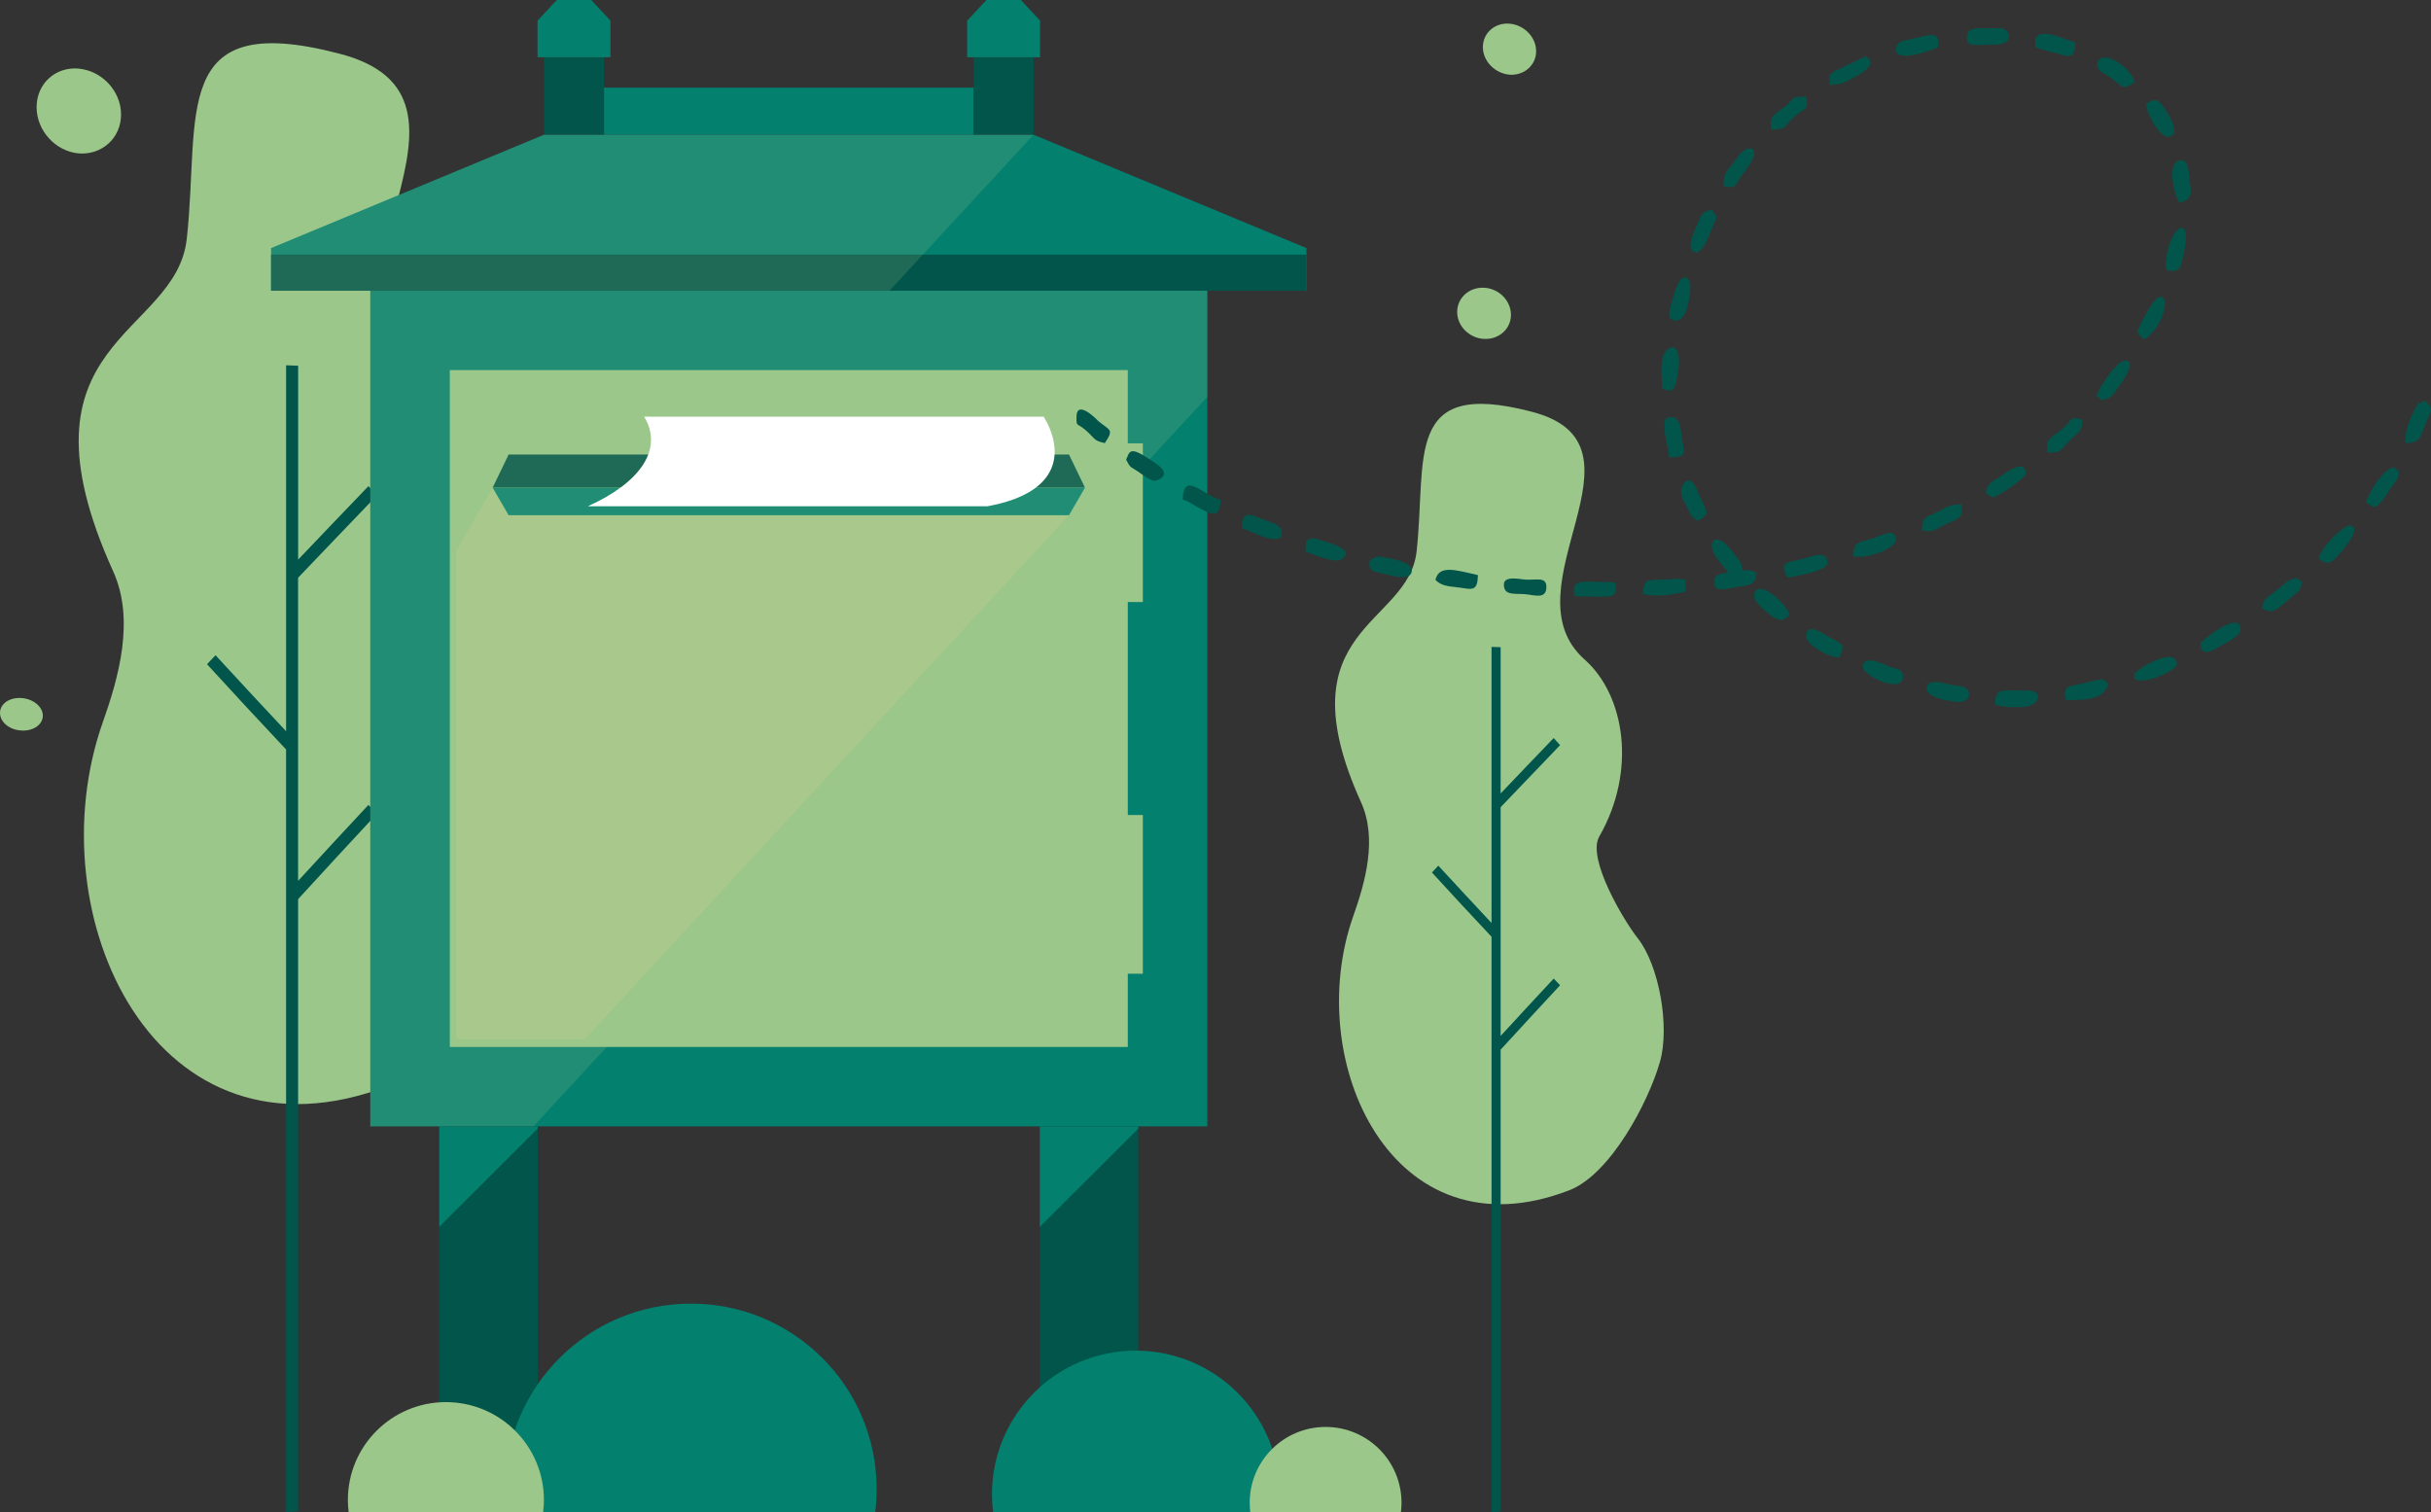 <svg width="471" height="293" viewBox="0 0 471 293" fill="none" xmlns="http://www.w3.org/2000/svg">
<rect x="0" y="0" width="471" height="293" fill="#333333" stroke="none"/>
<g clip-path="url(#clip0_433_1016)">
<path fill-rule="evenodd" clip-rule="evenodd" d="M19.915 139.948C22.954 131.34 26.194 120.126 21.925 110.701C1.553 65.726 34.075 65.426 36.185 46.281C38.829 22.308 32.712 1.824 65.535 10.343C98.77 18.74 58.599 55.651 79.339 74.028C89.636 83.153 92.825 102.52 83.09 119.503C79.845 125.16 89.513 141.226 92.964 145.589C98.469 152.546 101.263 168.301 98.681 177.354C95.731 187.69 85.973 206.246 75.409 210.336C30.018 227.908 6.763 177.226 19.91 139.954L19.915 139.948Z" fill="#9BC78B"/>
<path fill-rule="evenodd" clip-rule="evenodd" d="M73.038 96.013C72.487 95.407 71.941 94.835 71.39 94.19C66.82 98.936 62.295 103.682 57.765 108.427C57.765 95.935 57.765 83.398 57.765 70.861C56.985 70.822 56.212 70.822 55.432 70.777C55.432 92.478 55.432 114.263 55.432 136.008C55.432 137.914 55.432 139.781 55.432 141.687C50.863 136.819 46.287 131.873 41.762 126.961C41.211 127.528 40.666 128.094 40.115 128.706C45.191 134.263 50.312 139.781 55.427 145.216C55.427 145.539 55.427 145.866 55.427 146.189C55.427 169.473 55.427 194.542 55.427 219.611C55.427 244.64 55.427 269.709 55.427 292.994C56.206 292.955 56.98 292.871 57.759 292.788C57.759 273.032 57.759 253.276 57.759 233.52C57.759 213.764 57.759 194.009 57.759 174.214C62.835 168.657 67.906 163.177 73.027 157.664C72.476 157.098 71.93 156.531 71.379 155.958C66.809 160.826 62.284 165.778 57.753 170.685C57.753 168.779 57.753 166.912 57.753 165.044C57.753 147.684 57.753 130.278 57.753 112.918C57.753 112.595 57.753 112.267 57.753 111.945C62.83 106.632 67.9 101.32 73.021 96.001L73.038 96.013Z" fill="#02554A"/>
<path d="M233.914 56.329H71.746V218.238H233.914V56.329Z" fill="#04806F"/>
<path fill-rule="evenodd" clip-rule="evenodd" d="M52.527 56.329H152.827H253.128V48.076L200.256 26.103H105.399L52.527 48.076V56.329Z" fill="#04806F"/>
<path d="M188.639 16.984H117.015V26.098H188.639V16.984Z" fill="#04806F"/>
<path d="M218.507 71.706H87.148V202.856H218.507V71.706Z" fill="#9BC78B"/>
<path d="M216.698 73.206H88.339V201.361H216.698V73.206Z" fill="#9BC78B" stroke="#9BC78B" stroke-width="0.287" stroke-miterlimit="22.926"/>
<path d="M221.423 85.899H218.262V116.652H221.423V85.899Z" fill="#9BC78B"/>
<path d="M221.423 157.915H218.262V188.668H221.423V157.915Z" fill="#9BC78B"/>
<path fill-rule="evenodd" clip-rule="evenodd" d="M98.547 88.066C134.738 88.066 170.928 88.066 207.113 88.066L210.213 94.49C171.958 94.49 133.702 94.49 95.447 94.49L98.547 88.066Z" fill="#02554A"/>
<path fill-rule="evenodd" clip-rule="evenodd" d="M207.113 99.825L95.447 94.496L88.339 106.783V201.361H113.325L207.113 99.825Z" fill="#F6CF8E" fill-opacity="0.188"/>
<path fill-rule="evenodd" clip-rule="evenodd" d="M98.547 99.825C134.738 99.825 170.928 99.825 207.113 99.825L210.213 94.496C171.958 94.496 133.702 94.496 95.447 94.496L98.547 99.825Z" fill="#04806F"/>
<path d="M104.186 218.238H85.111V292.999H104.186V218.238Z" fill="#02554A"/>
<path d="M220.544 218.238H201.469V292.999H220.544V218.238Z" fill="#02554A"/>
<path d="M253.128 49.332H52.527V56.334H253.128V49.332Z" fill="#02554A"/>
<path fill-rule="evenodd" clip-rule="evenodd" d="M117.015 26.103H105.399V11.093H111.21H117.015V26.103Z" fill="#02554A"/>
<path fill-rule="evenodd" clip-rule="evenodd" d="M188.639 26.103H200.256V11.093H194.45H188.639V26.103Z" fill="#02554A"/>
<path fill-rule="evenodd" clip-rule="evenodd" d="M104.147 11.093H111.21H118.273V4.007L114.55 0.001H107.87L104.147 4.007V11.093Z" fill="#04806F"/>
<path fill-rule="evenodd" clip-rule="evenodd" d="M187.387 11.093H194.45H201.514V4.007L197.79 0.001H191.111L187.387 4.007V11.093Z" fill="#04806F"/>
<path fill-rule="evenodd" clip-rule="evenodd" d="M262.184 177.526C264.477 171.029 266.92 162.571 263.703 155.458C248.335 121.526 272.87 121.304 274.462 106.855C276.455 88.766 271.841 73.311 296.604 79.736C321.679 86.071 291.372 113.924 307.018 127.789C314.789 134.674 317.193 149.284 309.846 162.099C307.397 166.367 314.688 178.487 317.299 181.777C321.451 187.023 323.561 198.91 321.612 205.74C319.386 213.537 312.028 227.535 304.057 230.619C269.809 243.879 252.265 205.64 262.184 177.52V177.526Z" fill="#9BC78B"/>
<path fill-rule="evenodd" clip-rule="evenodd" d="M302.265 144.377C301.853 143.916 301.436 143.488 301.024 142.999C297.573 146.578 294.161 150.162 290.743 153.741C290.743 144.316 290.743 134.858 290.743 125.399C290.159 125.366 289.569 125.366 288.984 125.338C288.984 141.715 288.984 158.148 288.984 174.553C288.984 175.992 288.984 177.398 288.984 178.837C285.533 175.164 282.088 171.43 278.67 167.729C278.258 168.156 277.841 168.584 277.429 169.046C281.259 173.241 285.121 177.404 288.984 181.505C288.984 181.749 288.984 181.994 288.984 182.238C288.984 199.805 288.984 218.722 288.984 237.638C288.984 256.522 288.984 275.438 288.984 293.005C289.569 292.977 290.159 292.91 290.743 292.849C290.743 277.945 290.743 263.04 290.743 248.13C290.743 233.226 290.743 218.321 290.743 203.384C294.573 199.194 298.402 195.059 302.265 190.897C301.853 190.469 301.436 190.041 301.024 189.613C297.573 193.286 294.161 197.021 290.743 200.722C290.743 199.282 290.743 197.876 290.743 196.465C290.743 183.367 290.743 170.235 290.743 157.137C290.743 156.892 290.743 156.647 290.743 156.403C294.573 152.396 298.402 148.384 302.265 144.377Z" fill="#02554A"/>
<path fill-rule="evenodd" clip-rule="evenodd" d="M85.111 237.699L104.186 218.655V218.238H85.111V237.699Z" fill="#04806F"/>
<path fill-rule="evenodd" clip-rule="evenodd" d="M201.469 237.699L220.55 218.655V218.238H201.469V237.699Z" fill="#04806F"/>
<path fill-rule="evenodd" clip-rule="evenodd" d="M71.746 56.329V218.238H103.356L233.914 76.896V56.329H71.746Z" fill="#9BC78B" fill-opacity="0.188"/>
<path fill-rule="evenodd" clip-rule="evenodd" d="M52.527 56.329H172.336L200.256 26.103H105.399L52.527 48.076V56.329Z" fill="#9BC78B" fill-opacity="0.188"/>
<path fill-rule="evenodd" clip-rule="evenodd" d="M292.463 4.586C295.313 4.819 297.623 7.214 297.623 9.92C297.623 12.621 295.341 14.65 292.463 14.472C289.636 14.222 287.303 11.838 287.303 9.137C287.303 6.397 289.613 4.352 292.463 4.586Z" fill="#9BC78B"/>
<path fill-rule="evenodd" clip-rule="evenodd" d="M287.532 55.751C290.409 55.895 292.741 58.24 292.741 61.013C292.741 63.714 290.437 65.815 287.532 65.67C284.682 65.531 282.322 63.181 282.322 60.447C282.322 57.707 284.654 55.612 287.532 55.751Z" fill="#9BC78B"/>
<path fill-rule="evenodd" clip-rule="evenodd" d="M15.251 13.299C19.765 13.705 23.455 17.673 23.455 22.185C23.455 26.703 19.787 30.076 15.251 29.721C10.759 29.332 7.091 25.314 7.091 20.762C7.091 16.211 10.742 12.888 15.251 13.293V13.299Z" fill="#9BC78B"/>
<path fill-rule="evenodd" clip-rule="evenodd" d="M4.119 135.247C6.418 135.391 8.299 136.919 8.299 138.659C8.299 140.398 6.412 141.715 4.119 141.537C1.82 141.432 0 139.904 0 138.125C0 136.38 1.826 135.102 4.119 135.247Z" fill="#9BC78B"/>
<path fill-rule="evenodd" clip-rule="evenodd" d="M124.813 80.742C150.618 80.742 176.416 80.742 202.221 80.742C206 86.999 206.022 95.418 191.294 98.097C165.49 98.097 139.691 98.097 113.887 98.097C124.067 93.523 128.593 86.993 124.813 80.742Z" fill="white"/>
<path fill-rule="evenodd" clip-rule="evenodd" d="M331.631 105.493C331.631 107.583 333.841 109.5 334.838 110.973C333.407 111.09 332.093 111.284 332.093 112.801C332.093 115.041 334.799 113.974 336.663 113.718C339.006 113.39 340.125 113.407 340.331 110.973C339.062 110.362 339.446 110.517 337.587 110.517C337.448 108.817 336.797 108.372 335.895 107.177C332.489 102.659 331.637 105.243 331.637 105.488L331.631 105.493Z" fill="#02554A"/>
<path fill-rule="evenodd" clip-rule="evenodd" d="M381.047 7.286C381.047 9.193 382.633 8.659 386.535 8.659C390.476 8.659 389.585 5.464 387.448 5.464H382.934C381.793 5.625 381.041 6.092 381.041 7.292L381.047 7.286Z" fill="#02554A"/>
<path fill-rule="evenodd" clip-rule="evenodd" d="M386.535 136.553C387.492 136.775 388.35 136.925 389.123 137.008H392.162C395.764 136.458 395.324 133.813 393.398 133.813C387.465 133.813 386.613 133.135 386.535 136.553Z" fill="#02554A"/>
<path fill-rule="evenodd" clip-rule="evenodd" d="M346.276 111.89C347.662 111.773 354.052 110.573 354.052 109.15C354.052 106.382 351.068 107.85 349.109 108.322C346.075 109.05 344.678 108.872 346.276 111.89Z" fill="#02554A"/>
<path fill-rule="evenodd" clip-rule="evenodd" d="M400.261 135.641C403.35 135.641 407.714 135.791 408.499 132.446C406.951 131.412 408.36 131.29 403.456 132.435C400.623 133.096 399.66 132.79 400.267 135.647L400.261 135.641Z" fill="#02554A"/>
<path fill-rule="evenodd" clip-rule="evenodd" d="M367.321 9.57C367.321 12.277 374.095 9.815 375.559 9.115C375.559 6.342 375.303 6.342 370.327 7.548C368.813 7.914 367.327 7.987 367.327 9.576L367.321 9.57Z" fill="#02554A"/>
<path fill-rule="evenodd" clip-rule="evenodd" d="M322.024 75.346C323.828 75.762 324.251 76.118 324.752 73.967C326.583 66.087 323.305 66.398 322.308 68.755C321.59 70.461 322.024 73.345 322.024 75.346Z" fill="#02554A"/>
<path fill-rule="evenodd" clip-rule="evenodd" d="M359.083 107.777C361.705 108.389 367.315 106.31 367.315 104.582C367.315 102.109 364.471 103.776 362.913 104.293C360.274 105.171 359.15 104.71 359.083 107.777Z" fill="#02554A"/>
<path fill-rule="evenodd" clip-rule="evenodd" d="M438.233 117.825C440.537 119.042 440.515 118.586 444.656 115.102C445.741 114.191 445.608 114.524 446.008 112.801L445.001 111.979C443.387 112.262 442.702 113.024 441.11 114.307C438.912 116.091 438.689 115.852 438.227 117.825H438.233Z" fill="#02554A"/>
<path fill-rule="evenodd" clip-rule="evenodd" d="M466.141 85.854C469.018 85.788 468.957 84.559 469.876 82.27C471.05 79.336 471.49 79.463 470.299 78.085L469.803 77.63C468.156 78.502 468.879 77.563 468.028 79.052C466.903 81.019 465.718 84.015 466.146 85.849L466.141 85.854Z" fill="#02554A"/>
<path fill-rule="evenodd" clip-rule="evenodd" d="M265.295 109.15C265.295 110.784 266.358 110.801 267.9 111.117C268.468 111.234 273.527 112.957 273.527 110.523C273.527 108.455 267.104 107.839 267.093 107.839C266.303 107.889 265.295 108.417 265.295 109.15Z" fill="#02554A"/>
<path fill-rule="evenodd" clip-rule="evenodd" d="M449.214 108.233C450.996 109.467 451.463 109.884 454.92 105.249C455.437 104.554 457.23 101.837 455.165 101.837C454.079 101.837 449.777 105.827 449.214 108.233Z" fill="#02554A"/>
<path fill-rule="evenodd" clip-rule="evenodd" d="M373.266 133.357C373.266 135.675 379.7 136.036 379.706 136.036C380.49 135.98 381.498 135.497 381.498 134.73C381.498 132.624 379.494 133.024 377.652 132.624C377.234 132.535 373.26 131.173 373.26 133.363L373.266 133.357Z" fill="#02554A"/>
<path fill-rule="evenodd" clip-rule="evenodd" d="M229.155 96.813C230.351 97.13 230.802 97.608 231.893 98.191C234.52 99.592 236.385 100.848 236.474 96.813C233.162 96.04 229.283 91.056 229.155 96.813Z" fill="#02554A"/>
<path fill-rule="evenodd" clip-rule="evenodd" d="M394.311 8.203V9.115C395.396 9.637 397.678 10.076 398.959 10.471C401.207 11.165 402.025 11.088 402.092 8.203C400.055 7.731 394.316 4.736 394.316 8.203H394.311Z" fill="#02554A"/>
<path fill-rule="evenodd" clip-rule="evenodd" d="M318.367 115.085C321.045 115.708 323.85 115.269 326.6 114.63V112.346C324.791 111.923 324.223 112.29 321.546 112.318C318.896 112.346 318.423 112.457 318.367 115.085Z" fill="#02554A"/>
<path fill-rule="evenodd" clip-rule="evenodd" d="M218.173 89.05C219.047 90.695 218.863 90.3 220.449 91.345C221.095 91.773 222.876 93.162 223.661 93.162C224.101 93.162 227.279 92.206 224.151 89.933C223.516 89.472 222.715 89 221.924 88.489C218.635 86.343 218.768 87.933 218.173 89.055V89.05Z" fill="#02554A"/>
<path fill-rule="evenodd" clip-rule="evenodd" d="M360.914 129.245C360.914 130.901 368.69 134.674 368.69 131.073C368.69 129.489 367.444 129.684 366.019 129.178C366.013 129.178 360.914 126.394 360.914 129.25V129.245Z" fill="#02554A"/>
<path fill-rule="evenodd" clip-rule="evenodd" d="M426.338 124.677C426.338 127.461 428.854 126.016 430.089 125.233C431.236 124.51 434.114 123.327 434.114 121.937C434.114 117.992 426.338 124.255 426.338 124.677Z" fill="#02554A"/>
<path fill-rule="evenodd" clip-rule="evenodd" d="M343.07 23.73V25.103C346.715 25.103 345.569 24.208 348.035 22.296C349.855 20.885 350.45 21.168 349.933 18.712C346.715 18.712 347.795 19.051 345.881 20.607C344.968 21.352 343.07 22.302 343.07 23.736V23.73Z" fill="#02554A"/>
<path fill-rule="evenodd" clip-rule="evenodd" d="M291.372 113.257C291.372 115.441 293.365 114.957 295.469 115.124C297.211 115.263 299.61 116.23 299.61 113.713C299.61 111.656 297.562 112.451 295.502 112.301C294.389 112.223 291.372 111.495 291.372 113.257Z" fill="#02554A"/>
<path fill-rule="evenodd" clip-rule="evenodd" d="M240.593 102.298C241.734 102.565 248.369 106.41 248.369 103.209C248.369 101.598 245.602 101.009 244.244 100.448C242.185 99.592 240.665 98.93 240.593 102.298Z" fill="#02554A"/>
<path fill-rule="evenodd" clip-rule="evenodd" d="M278.108 112.345C279.439 113.746 281.209 113.596 283.034 113.879C285.255 114.224 286.274 114.557 286.346 111.434C281.876 110.395 278.81 109.433 278.114 112.345H278.108Z" fill="#02554A"/>
<path fill-rule="evenodd" clip-rule="evenodd" d="M420.85 52.505C422.431 52.505 422.531 51.427 422.893 49.977C425.225 40.663 420.221 43.608 419.609 50.894C419.508 52.055 419.57 52.505 420.85 52.505Z" fill="#02554A"/>
<path fill-rule="evenodd" clip-rule="evenodd" d="M324.774 62.103C326.845 62.103 327.518 57.218 327.518 55.251C327.518 54.095 325.72 51.511 324.123 57.801C323.711 59.435 322.414 62.103 324.774 62.103Z" fill="#02554A"/>
<path fill-rule="evenodd" clip-rule="evenodd" d="M458.365 97.274C459.918 98.353 460.174 99.236 462.579 95.546C464.349 92.829 464.772 92.934 464.772 91.339L463.764 90.517C461.332 90.995 458.588 96.452 458.365 97.28V97.274Z" fill="#02554A"/>
<path fill-rule="evenodd" clip-rule="evenodd" d="M422.219 39.263C424.195 38.801 424.69 38.245 424.351 35.823C424.123 34.2 424.212 31.038 422.676 31.038C419.508 31.038 421.334 37.946 422.219 39.263Z" fill="#02554A"/>
<path fill-rule="evenodd" clip-rule="evenodd" d="M413.53 15.967C413.319 13.455 407.38 9.27 406.395 12.043C405.816 13.677 408.026 14.377 409.211 15.255C411.371 16.85 411.209 17.517 413.53 15.967Z" fill="#02554A"/>
<path fill-rule="evenodd" clip-rule="evenodd" d="M372.353 102.754C374.34 103.176 374.607 102.781 376.477 101.848C379.939 100.114 380.134 100.686 380.134 97.73C377.501 97.73 377.117 98.33 375.247 99.247C373.149 100.275 372.414 100.036 372.358 102.754H372.353Z" fill="#02554A"/>
<path fill-rule="evenodd" clip-rule="evenodd" d="M327.518 47.482C327.518 49.06 329.277 50.244 330.991 45.926C332.895 41.141 332.984 42.641 331.631 40.63C329.6 41.102 329.622 41.652 328.882 43.364C328.487 44.275 327.518 46.365 327.518 47.482Z" fill="#02554A"/>
<path fill-rule="evenodd" clip-rule="evenodd" d="M406.206 76.718L407.213 77.541C409.178 77.152 409.384 76.552 410.419 74.984C410.419 74.984 414.471 69.866 411.699 69.866C410.107 69.866 406.556 75.24 406.211 76.718H406.206Z" fill="#02554A"/>
<path fill-rule="evenodd" clip-rule="evenodd" d="M339.869 115.541C339.869 116.841 343.654 120.109 344.901 120.109C345.925 120.109 345.903 119.748 346.732 119.198C346.131 116.614 339.869 111.618 339.869 115.541Z" fill="#02554A"/>
<path fill-rule="evenodd" clip-rule="evenodd" d="M415.812 20.079C415.812 22.041 418.429 26.475 419.931 26.475C422.965 26.475 420.143 22.174 419.408 21.052C418.206 19.212 417.66 18.973 415.812 20.079Z" fill="#02554A"/>
<path fill-rule="evenodd" clip-rule="evenodd" d="M325.687 94.99C325.687 96.391 326.316 97.208 326.895 98.352C327.741 100.031 327.457 99.97 328.893 100.925C331.709 99.436 330.68 99.453 328.848 95.029C327.212 91.078 325.692 94.279 325.692 94.985L325.687 94.99Z" fill="#02554A"/>
<path fill-rule="evenodd" clip-rule="evenodd" d="M415.356 65.754C417.544 64.598 419.475 61.28 419.475 58.446C419.475 58.446 418.74 54.962 415.506 61.341C413.892 64.531 413.614 64.109 415.356 65.754Z" fill="#02554A"/>
<path fill-rule="evenodd" clip-rule="evenodd" d="M322.486 82.198C322.486 85.115 323.204 86.204 323.399 88.594C326.594 88.594 326.466 88.299 325.915 85.204C325.581 83.315 325.67 80.825 323.856 80.825C322.804 80.825 322.481 81.142 322.481 82.198H322.486Z" fill="#02554A"/>
<path fill-rule="evenodd" clip-rule="evenodd" d="M413.53 130.618V131.529C415.89 132.852 421.763 129.612 421.763 128.789C421.763 124.821 413.53 129.912 413.53 130.618Z" fill="#02554A"/>
<path fill-rule="evenodd" clip-rule="evenodd" d="M396.599 86.31V87.683C399.632 87.683 398.869 87.433 401.291 85.06C402.76 83.62 403.406 83.737 403.461 81.292C400.857 80.686 401.647 81.147 399.693 83.009C398.63 84.02 396.599 84.809 396.599 86.316V86.31Z" fill="#02554A"/>
<path fill-rule="evenodd" clip-rule="evenodd" d="M384.704 95.446C385.071 95.702 385.834 96.363 386.079 96.363C386.969 96.363 392.485 92.578 392.485 91.795C392.485 88.472 388.021 92.023 387.543 92.34C385.962 93.379 385.188 93.39 384.709 95.451L384.704 95.446Z" fill="#02554A"/>
<path fill-rule="evenodd" clip-rule="evenodd" d="M252.944 105.949V106.86C253.935 107.333 258.076 108.855 259.267 108.589C260.013 108.428 263.442 106.86 256.696 104.921C255.343 104.532 252.944 103.354 252.944 105.943V105.949Z" fill="#02554A"/>
<path fill-rule="evenodd" clip-rule="evenodd" d="M349.933 123.31C349.933 124.933 354.347 127.422 356.339 127.422C357.898 124.483 356.684 124.844 353.517 122.932C352.899 122.56 349.938 120.598 349.938 123.31H349.933Z" fill="#02554A"/>
<path fill-rule="evenodd" clip-rule="evenodd" d="M208.566 80.83C208.566 82.998 208.544 81.575 210.965 83.915C212.273 85.176 212.039 85.387 214.054 85.854C215.891 83.114 215.039 83.448 212.818 81.608C212.813 81.603 208.566 77.096 208.566 80.83Z" fill="#02554A"/>
<path fill-rule="evenodd" clip-rule="evenodd" d="M333.925 36.067C336.357 36.584 336.04 36.101 337.403 34.061C337.403 34.061 341.79 28.759 338.956 28.759C337.598 28.759 336.502 30.654 335.817 31.56C334.676 33.072 333.925 33.422 333.925 36.067Z" fill="#02554A"/>
<path fill-rule="evenodd" clip-rule="evenodd" d="M305.098 115.541C312.178 115.541 313.709 116.369 312.874 112.801C306.378 112.801 304.324 111.907 305.098 115.541Z" fill="#02554A"/>
<path fill-rule="evenodd" clip-rule="evenodd" d="M354.508 16.422C357.052 16.422 357.436 15.878 359.089 15.055C364.644 12.293 361.516 10.938 361.371 10.938L355.204 13.916C354.124 14.978 354.508 14.239 354.508 16.417V16.422Z" fill="#02554A"/>
<path fill-rule="evenodd" clip-rule="evenodd" d="M133.869 252.587C153.74 252.587 169.848 268.67 169.848 288.509C169.848 290.032 169.754 291.527 169.57 292.999H98.169C97.985 291.527 97.89 290.032 97.89 288.509C97.89 268.67 113.998 252.587 133.869 252.587Z" fill="#04806F"/>
<path fill-rule="evenodd" clip-rule="evenodd" d="M86.391 271.671C96.877 271.671 105.382 280.157 105.382 290.632C105.382 291.432 105.332 292.227 105.232 292.999H67.55C67.455 292.221 67.399 291.432 67.399 290.632C67.399 280.162 75.899 271.671 86.391 271.671Z" fill="#9BC78B"/>
<path fill-rule="evenodd" clip-rule="evenodd" d="M220.06 261.701C204.67 261.701 192.196 274.155 192.196 289.52C192.196 290.698 192.268 291.86 192.413 292.999H247.706C247.851 291.86 247.923 290.698 247.923 289.52C247.923 274.155 235.45 261.701 220.06 261.701Z" fill="#04806F"/>
<path fill-rule="evenodd" clip-rule="evenodd" d="M256.829 276.483C248.708 276.483 242.124 283.057 242.124 291.165C242.124 291.788 242.163 292.399 242.24 292.999H271.423C271.501 292.399 271.54 291.788 271.54 291.165C271.54 283.057 264.956 276.483 256.835 276.483H256.829Z" fill="#9BC78B"/>
</g>
<defs>
<clipPath id="clip0_433_1016">
<rect width="471" height="293" fill="white"/>
</clipPath>
</defs>
</svg>
